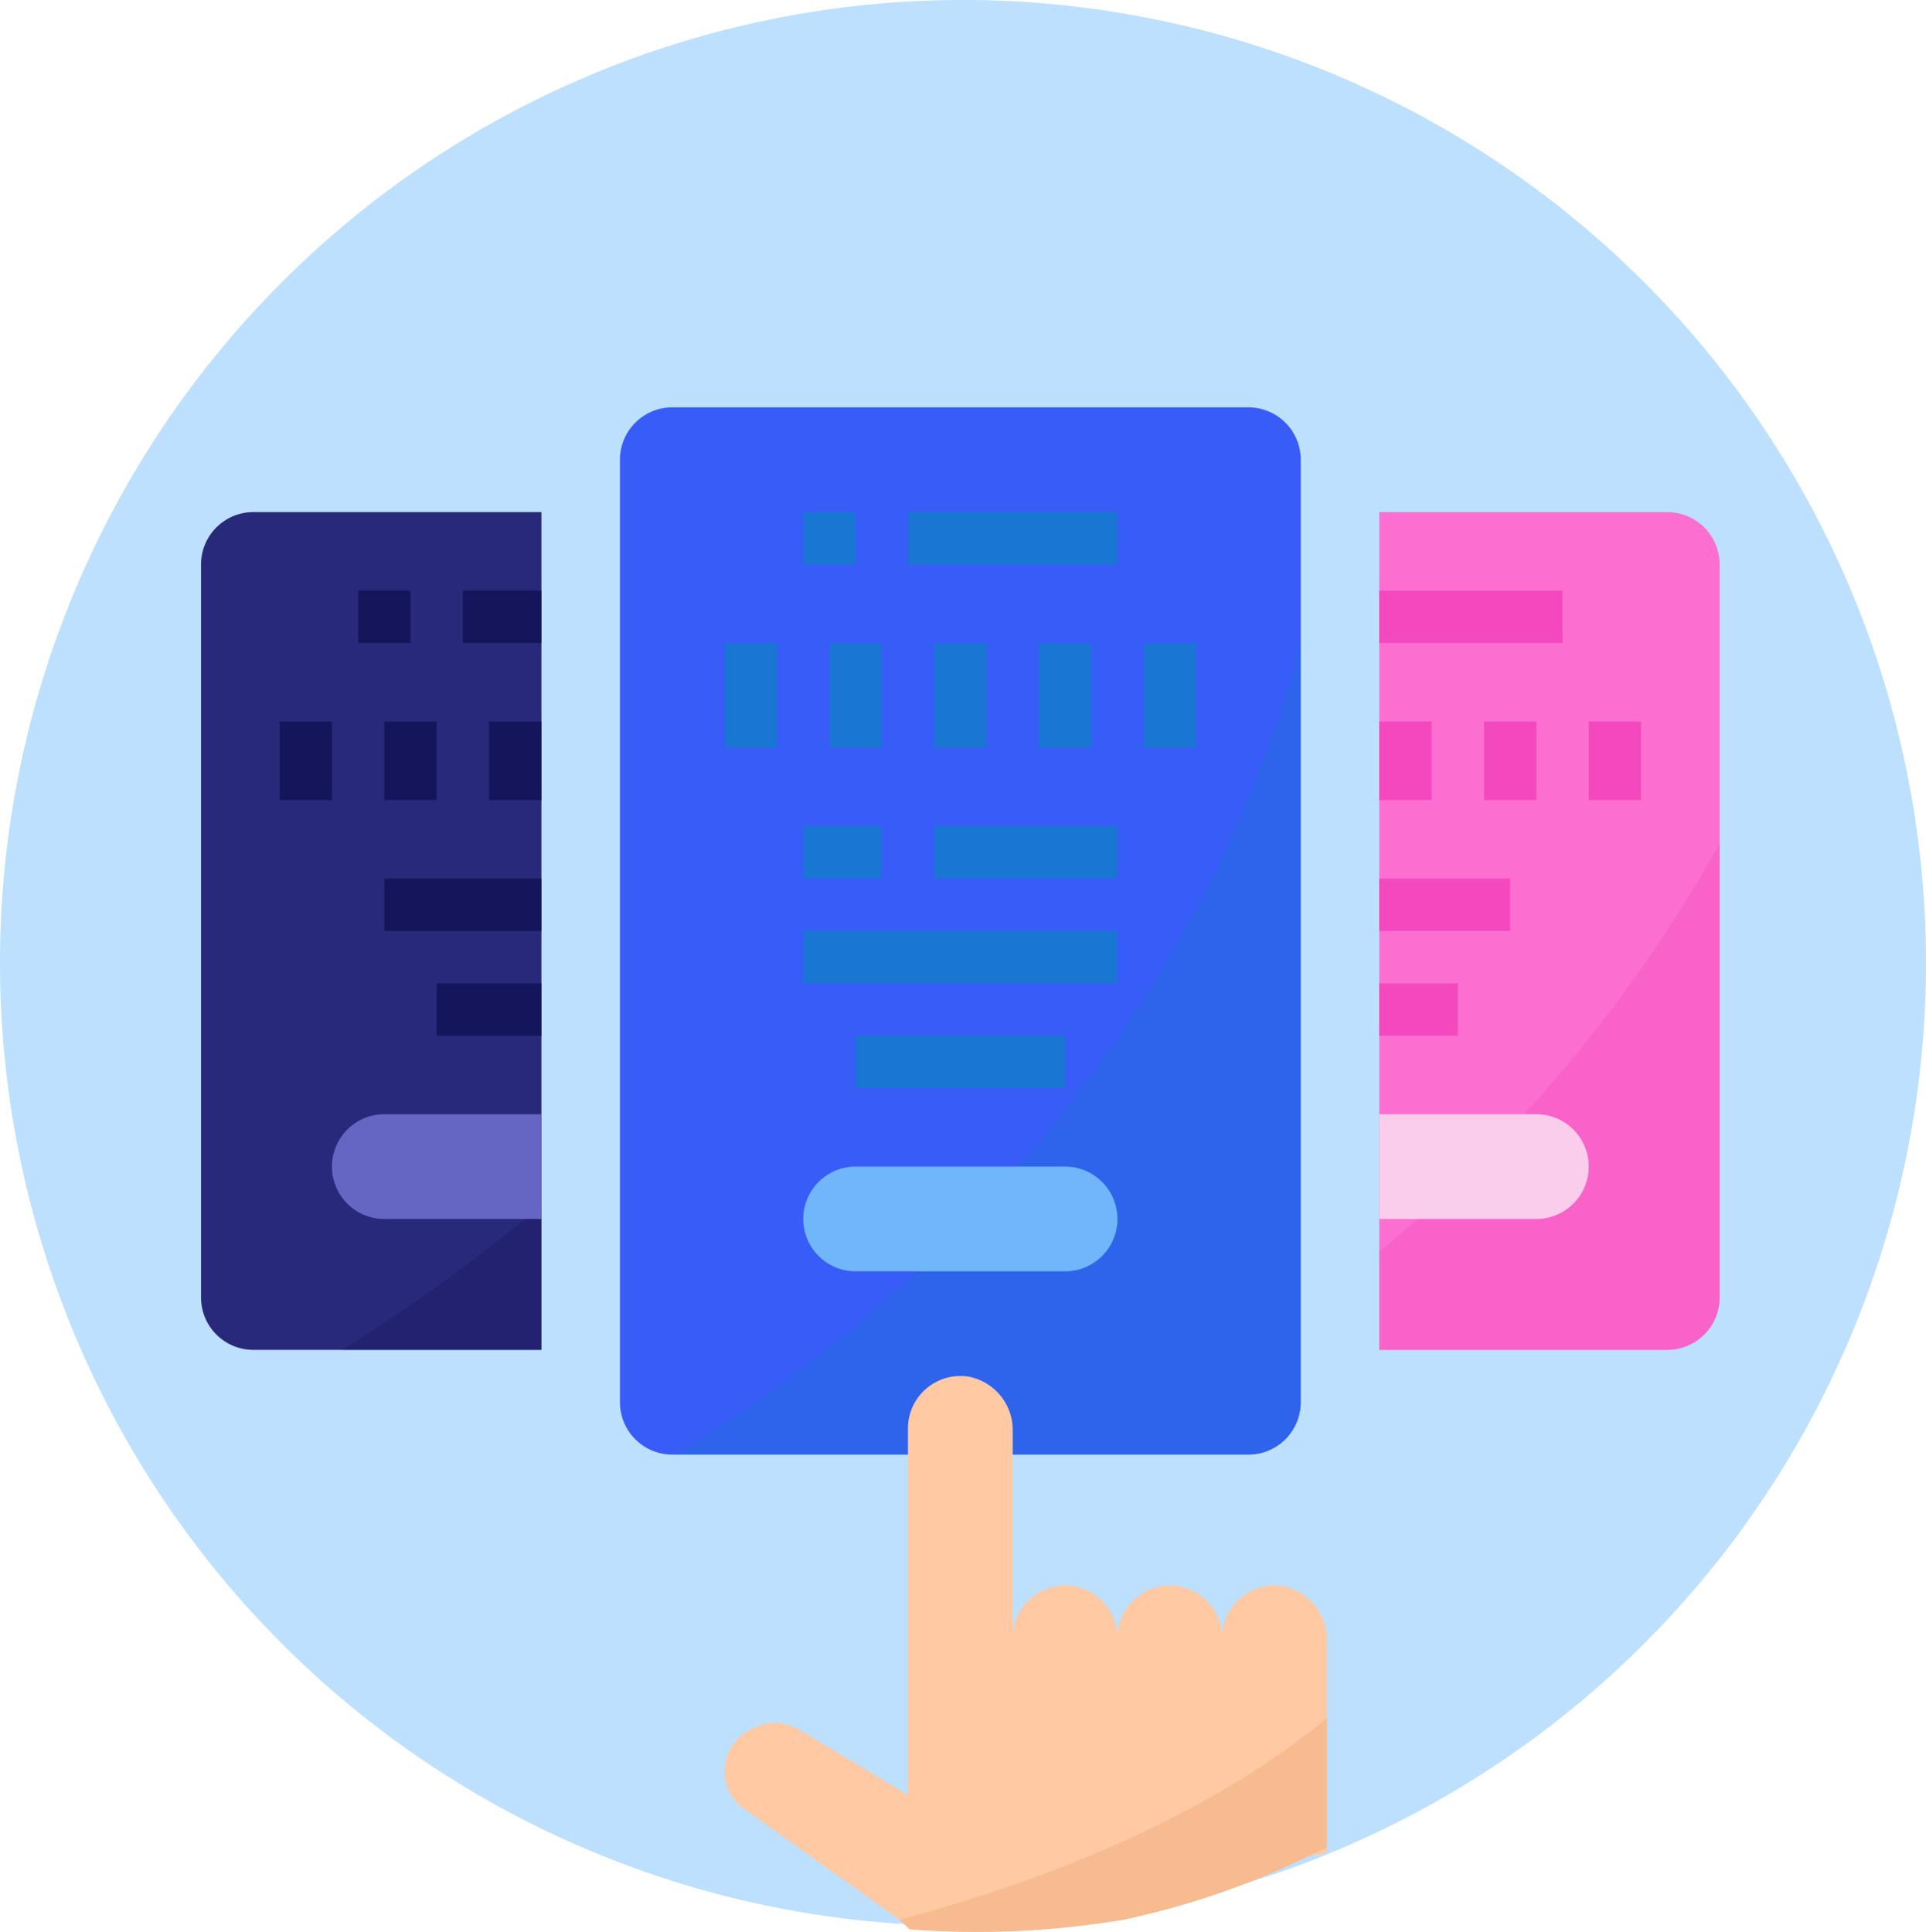 <svg id="change-plan-icon" xmlns="http://www.w3.org/2000/svg" width="84" height="84.267" viewBox="0 0 84 84.267">
  <path id="Path_18887" data-name="Path 18887" d="M0,42A42,42,0,1,0,42,0,42,42,0,0,0,0,42Z" fill="#bce0fd"/>
  <g id="contract" transform="translate(8.768 17.768)">
    <path id="Path_25372" data-name="Path 25372" d="M360,68.542h12.561a2.284,2.284,0,0,0,2.284-2.284V34.284A2.284,2.284,0,0,0,372.561,32H360" transform="translate(-308.613 -27.432)" fill="#fc6fd0"/>
    <path id="Path_25373" data-name="Path 25373" d="M360,151.1v4.28h12.561a2.284,2.284,0,0,0,2.284-2.284V133.3A62.83,62.83,0,0,1,360,151.1Zm0,0" transform="translate(-308.613 -114.27)" fill="#f449be" opacity="0.325"/>
    <path id="Path_25374" data-name="Path 25374" d="M130.284,0h25.123a2.284,2.284,0,0,1,2.284,2.284v41.11a2.284,2.284,0,0,1-2.284,2.284H130.284A2.284,2.284,0,0,1,128,43.394V2.284A2.284,2.284,0,0,1,130.284,0Zm0,0" transform="translate(-109.729)" fill="#385cf8"/>
    <path id="Path_25375" data-name="Path 25375" d="M144.8,107.943h25.008a2.284,2.284,0,0,0,2.284-2.284V72.633C166.733,91.847,153.169,102.877,144.8,107.943Zm0,0" transform="translate(-124.132 -62.265)" fill="#1976d2" opacity="0.297"/>
    <path id="Path_25376" data-name="Path 25376" d="M2.284,32A2.284,2.284,0,0,0,0,34.284V66.258a2.284,2.284,0,0,0,2.284,2.284H14.845V32Zm0,0" transform="translate(0 -27.432)" fill="#29297b"/>
    <path id="Path_25377" data-name="Path 25377" d="M51.878,250.09v-6.312A76.551,76.551,0,0,1,43.2,250.09Zm0,0" transform="translate(-37.033 -208.98)" fill="#15155c" opacity="0.343"/>
    <path id="Path_25378" data-name="Path 25378" d="M186.284,232h9.135a2.284,2.284,0,1,1,0,4.568h-9.135a2.284,2.284,0,1,1,0-4.568Zm0,0" transform="translate(-157.735 -198.884)" fill="#70b6fa"/>
    <path id="Path_25379" data-name="Path 25379" d="M42.284,216a2.284,2.284,0,0,0,0,4.568h6.852V216Zm0,0" transform="translate(-34.29 -185.168)" fill="#6565c3"/>
    <path id="Path_25380" data-name="Path 25380" d="M366.852,216H360v4.568h6.852a2.284,2.284,0,0,0,0-4.568Zm0,0" transform="translate(-308.613 -185.168)" fill="#facdec"/>
    <path id="Path_25381" data-name="Path 25381" d="M184.364,305.155a2.284,2.284,0,0,0-2.667,2.253,2.284,2.284,0,0,0-4.568,0,2.284,2.284,0,0,0-4.568,0v-9.013a2.37,2.37,0,0,0-1.9-2.375,2.284,2.284,0,0,0-2.668,2.253V314.26l-4.761-2.855a2.014,2.014,0,0,0-1.942-.075l-.179.09a2.016,2.016,0,0,0-.269,3.443l7.15,5.107,18.271-3.185V307.53A2.37,2.37,0,0,0,184.364,305.155Zm0,0" transform="translate(-137.161 -253.737)" fill="#fec9a3"/>
    <g id="Group_12274" data-name="Group 12274" transform="translate(22.839 4.568)">
      <path id="Path_25382" data-name="Path 25382" d="M184,32h2.284v2.284H184Zm0,0" transform="translate(-180.574 -32)" fill="#1976d2"/>
      <path id="Path_25383" data-name="Path 25383" d="M216,32h9.135v2.284H216Zm0,0" transform="translate(-208.006 -32)" fill="#1976d2"/>
      <path id="Path_25384" data-name="Path 25384" d="M160,72h2.284v4.568H160Zm0,0" transform="translate(-160 -66.29)" fill="#1976d2"/>
      <path id="Path_25385" data-name="Path 25385" d="M192,72h2.284v4.568H192Zm0,0" transform="translate(-187.432 -66.29)" fill="#1976d2"/>
      <path id="Path_25386" data-name="Path 25386" d="M224,72h2.284v4.568H224Zm0,0" transform="translate(-214.864 -66.29)" fill="#1976d2"/>
      <path id="Path_25387" data-name="Path 25387" d="M256,72h2.284v4.568H256Zm0,0" transform="translate(-242.297 -66.29)" fill="#1976d2"/>
      <path id="Path_25388" data-name="Path 25388" d="M288,72h2.284v4.568H288Zm0,0" transform="translate(-269.729 -66.29)" fill="#1976d2"/>
      <path id="Path_25389" data-name="Path 25389" d="M224,128h7.994v2.284H224Zm0,0" transform="translate(-214.864 -114.297)" fill="#1976d2"/>
      <path id="Path_25390" data-name="Path 25390" d="M184,128h3.426v2.284H184Zm0,0" transform="translate(-180.574 -114.297)" fill="#1976d2"/>
      <path id="Path_25391" data-name="Path 25391" d="M184,160h13.7v2.284H184Zm0,0" transform="translate(-180.574 -141.729)" fill="#1976d2"/>
      <path id="Path_25392" data-name="Path 25392" d="M200,192h9.135v2.284H200Zm0,0" transform="translate(-194.29 -169.161)" fill="#1976d2"/>
    </g>
    <path id="Path_25393" data-name="Path 25393" d="M80,56h3.426v2.284H80Zm0,0" transform="translate(-68.581 -48.006)" fill="#15155c"/>
    <path id="Path_25394" data-name="Path 25394" d="M24,96h2.284v3.426H24Zm0,0" transform="translate(-20.574 -82.297)" fill="#15155c"/>
    <path id="Path_25395" data-name="Path 25395" d="M56,96h2.284v3.426H56Zm0,0" transform="translate(-48.006 -82.297)" fill="#15155c"/>
    <path id="Path_25396" data-name="Path 25396" d="M88,96h2.284v3.426H88Zm0,0" transform="translate(-75.439 -82.297)" fill="#15155c"/>
    <path id="Path_25397" data-name="Path 25397" d="M48,56h2.284v2.284H48Zm0,0" transform="translate(-41.148 -48.006)" fill="#15155c"/>
    <path id="Path_25398" data-name="Path 25398" d="M56,144h6.852v2.284H56Zm0,0" transform="translate(-48.006 -123.445)" fill="#15155c"/>
    <path id="Path_25399" data-name="Path 25399" d="M72,176h4.568v2.284H72Zm0,0" transform="translate(-61.723 -150.877)" fill="#15155c"/>
    <path id="Path_25400" data-name="Path 25400" d="M360,56h7.994v2.284H360Zm0,0" transform="translate(-308.613 -48.006)" fill="#f449be"/>
    <path id="Path_25401" data-name="Path 25401" d="M424,96h2.284v3.426H424Zm0,0" transform="translate(-363.477 -82.297)" fill="#f449be"/>
    <path id="Path_25402" data-name="Path 25402" d="M392,96h2.284v3.426H392Zm0,0" transform="translate(-336.045 -82.297)" fill="#f449be"/>
    <path id="Path_25403" data-name="Path 25403" d="M360,96h2.284v3.426H360Zm0,0" transform="translate(-308.613 -82.297)" fill="#f449be"/>
    <path id="Path_25404" data-name="Path 25404" d="M360,144h5.71v2.284H360Zm0,0" transform="translate(-308.613 -123.445)" fill="#f449be"/>
    <path id="Path_25405" data-name="Path 25405" d="M360,176h3.426v2.284H360Zm0,0" transform="translate(-308.613 -150.877)" fill="#f449be"/>
    <path id="Path_25406" data-name="Path 25406" d="M213.891,409.75a38.659,38.659,0,0,0,9.332-.422,35.212,35.212,0,0,0,8.862-3.172v-5.621c-5.638,4.669-13.265,7.366-18.635,8.793Z" transform="translate(-182.981 -343.362)" fill="#f7bb8f"/>
  </g>
</svg>
